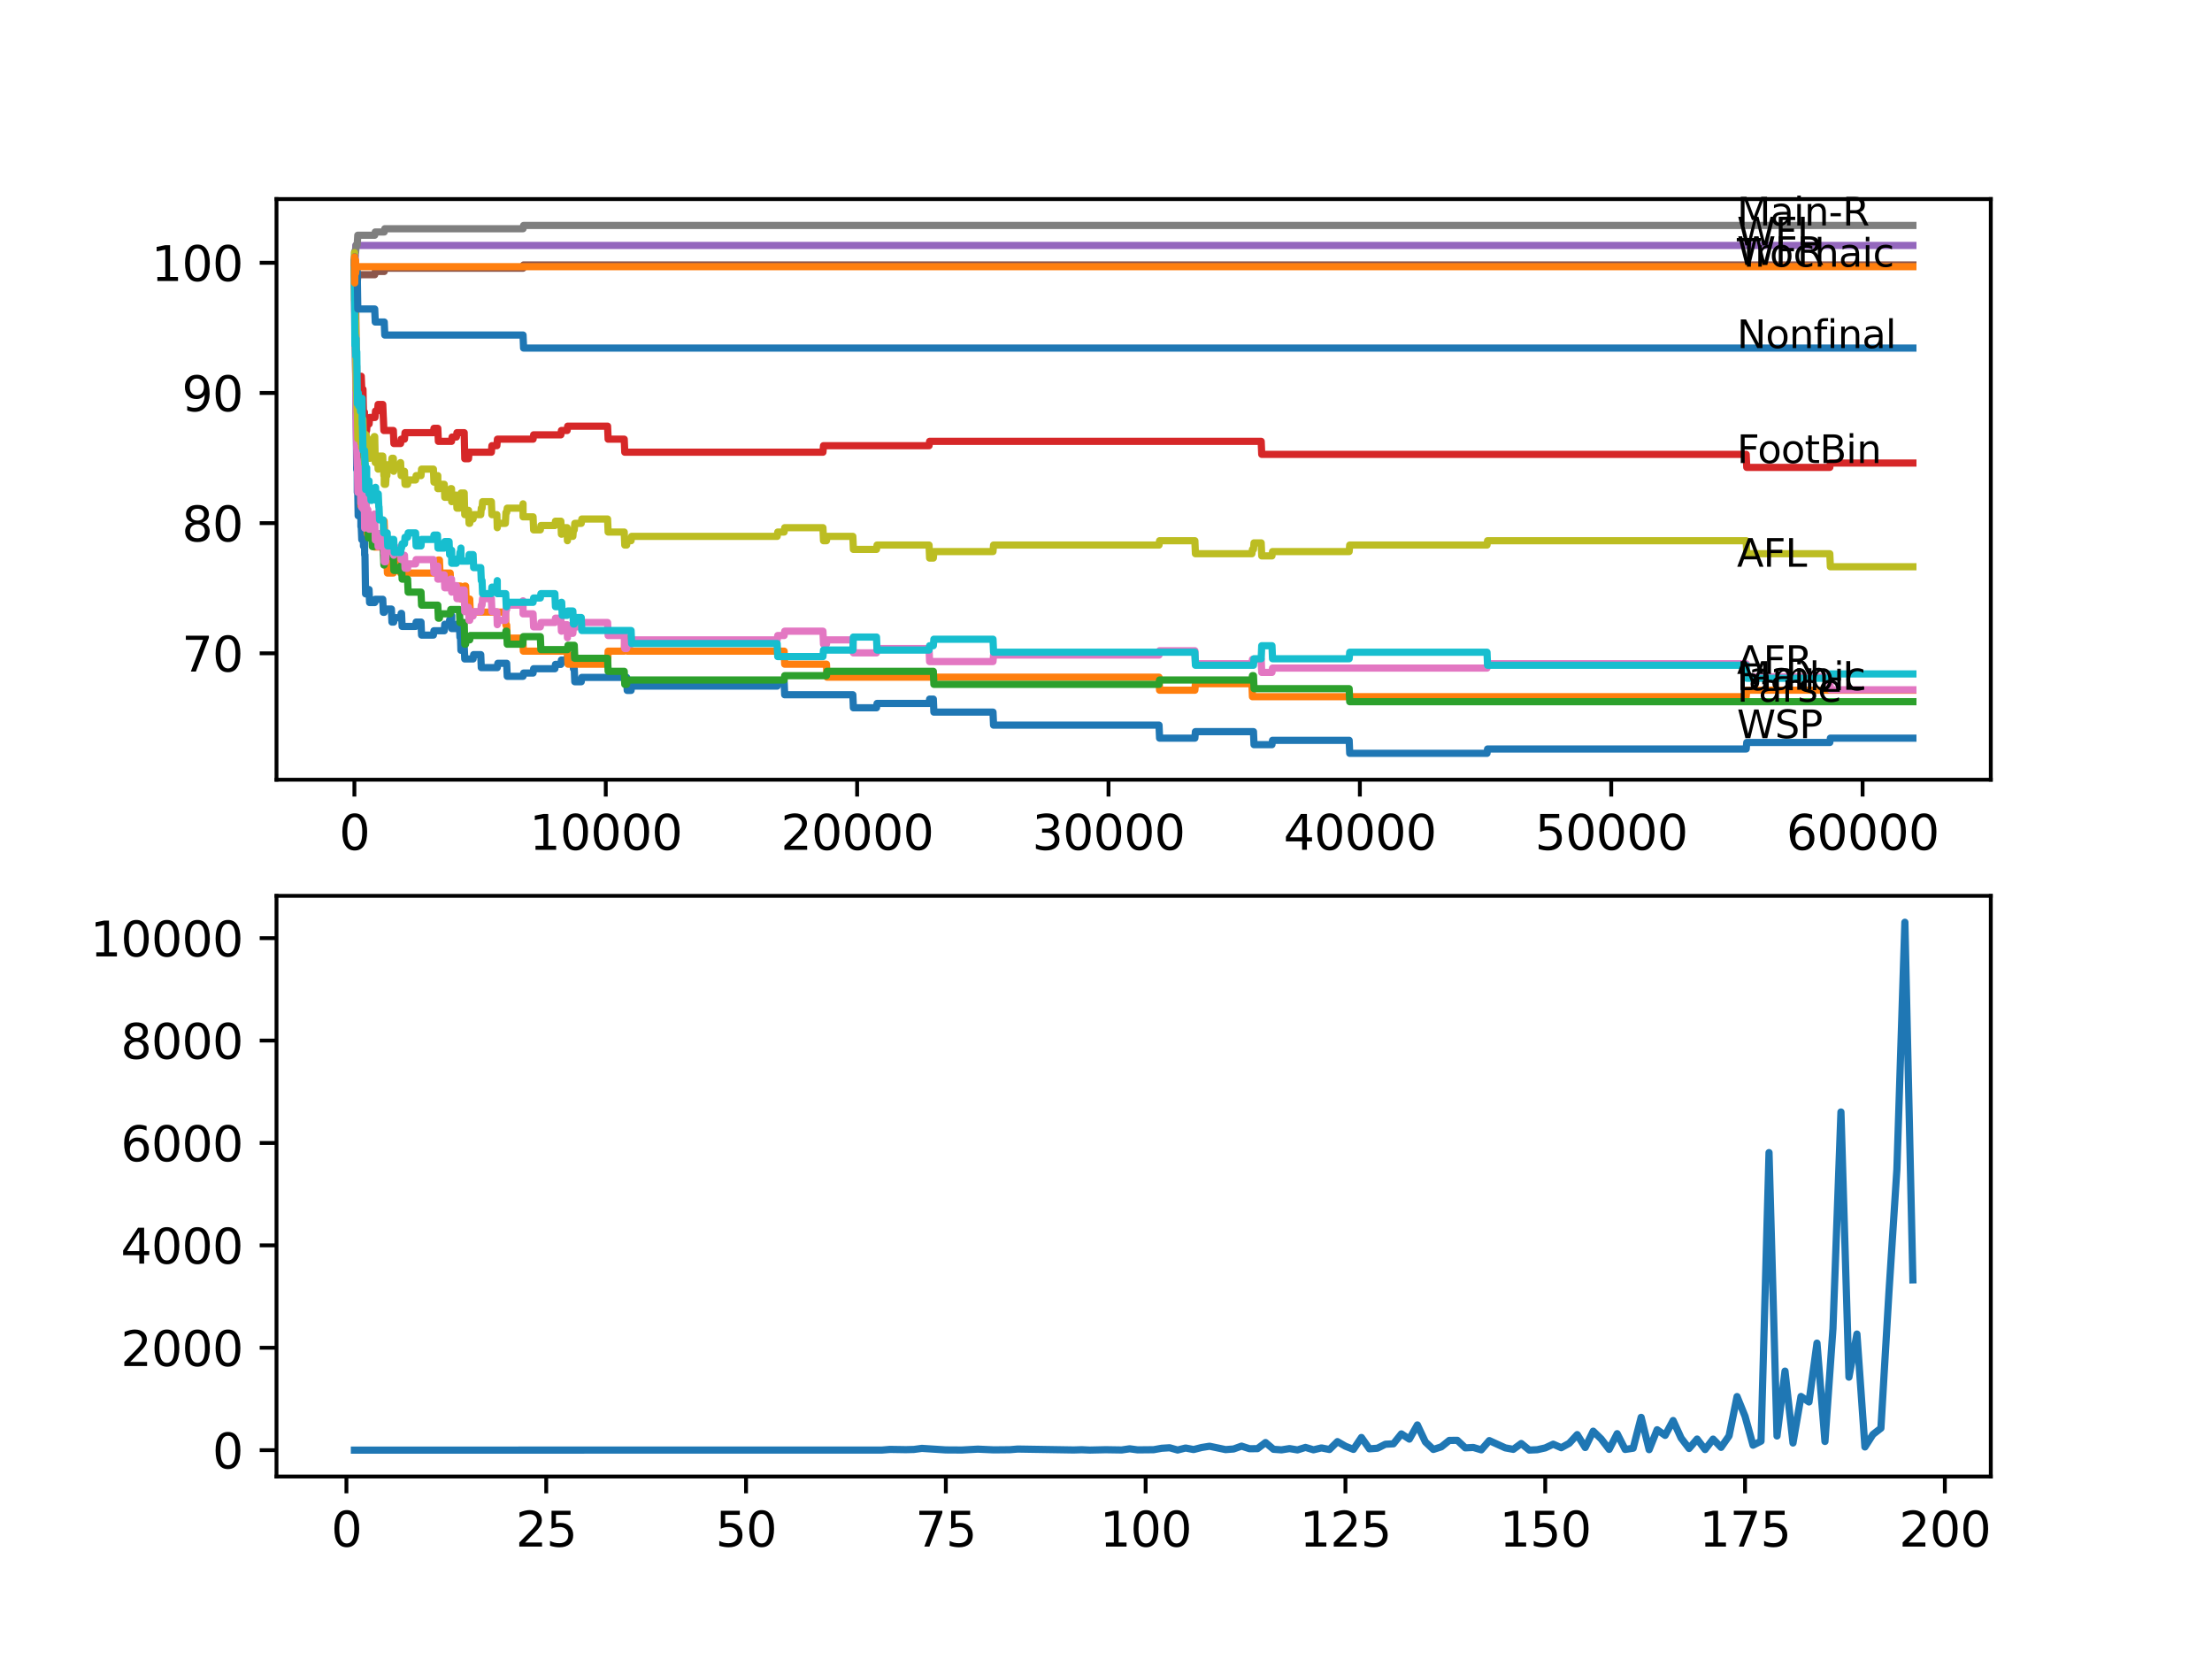 <?xml version="1.0" encoding="utf-8" standalone="no"?>
<!DOCTYPE svg PUBLIC "-//W3C//DTD SVG 1.1//EN"
  "http://www.w3.org/Graphics/SVG/1.1/DTD/svg11.dtd">
<svg xmlns:xlink="http://www.w3.org/1999/xlink" width="460.8pt" height="345.6pt" viewBox="0 0 460.8 345.6" xmlns="http://www.w3.org/2000/svg" version="1.1">
 <defs>
  <style type="text/css">*{stroke-linejoin: round; stroke-linecap: butt}</style>
 </defs>
 <g id="figure_1">
  <g id="patch_1">
   <path d="M 0 345.6 
L 460.8 345.6 
L 460.8 0 
L 0 0 
z
" style="fill: #ffffff"/>
  </g>
  <g id="axes_1">
   <g id="patch_2">
    <path d="M 57.6 162.432 
L 414.72 162.432 
L 414.72 41.472 
L 57.6 41.472 
z
" style="fill: #ffffff"/>
   </g>
   <g id="matplotlib.axis_1">
    <g id="xtick_1">
     <g id="line2d_1">
      <defs>
       <path id="m9e2bc57e28" d="M 0 0 
L 0 3.5 
" style="stroke: #000000; stroke-width: 0.8"/>
      </defs>
      <g>
       <use xlink:href="#m9e2bc57e28" x="73.827" y="162.432" style="stroke: #000000; stroke-width: 0.8"/>
      </g>
     </g>
     <g id="text_1">
      <!-- 0 -->
      <g transform="translate(70.646 177.03)scale(0.1 -0.1)">
       <defs>
        <path id="DejaVuSans-30" d="M 2034 4250 
Q 1547 4250 1301 3770 
Q 1056 3291 1056 2328 
Q 1056 1369 1301 889 
Q 1547 409 2034 409 
Q 2525 409 2770 889 
Q 3016 1369 3016 2328 
Q 3016 3291 2770 3770 
Q 2525 4250 2034 4250 
z
M 2034 4750 
Q 2819 4750 3233 4129 
Q 3647 3509 3647 2328 
Q 3647 1150 3233 529 
Q 2819 -91 2034 -91 
Q 1250 -91 836 529 
Q 422 1150 422 2328 
Q 422 3509 836 4129 
Q 1250 4750 2034 4750 
z
" transform="scale(0.016)"/>
       </defs>
       <use xlink:href="#DejaVuSans-30"/>
      </g>
     </g>
    </g>
    <g id="xtick_2">
     <g id="line2d_2">
      <g>
       <use xlink:href="#m9e2bc57e28" x="126.192" y="162.432" style="stroke: #000000; stroke-width: 0.8"/>
      </g>
     </g>
     <g id="text_2">
      <!-- 10000 -->
      <g transform="translate(110.286 177.03)scale(0.1 -0.1)">
       <defs>
        <path id="DejaVuSans-31" d="M 794 531 
L 1825 531 
L 1825 4091 
L 703 3866 
L 703 4441 
L 1819 4666 
L 2450 4666 
L 2450 531 
L 3481 531 
L 3481 0 
L 794 0 
L 794 531 
z
" transform="scale(0.016)"/>
       </defs>
       <use xlink:href="#DejaVuSans-31"/>
       <use xlink:href="#DejaVuSans-30" x="63.623"/>
       <use xlink:href="#DejaVuSans-30" x="127.246"/>
       <use xlink:href="#DejaVuSans-30" x="190.869"/>
       <use xlink:href="#DejaVuSans-30" x="254.492"/>
      </g>
     </g>
    </g>
    <g id="xtick_3">
     <g id="line2d_3">
      <g>
       <use xlink:href="#m9e2bc57e28" x="178.556" y="162.432" style="stroke: #000000; stroke-width: 0.8"/>
      </g>
     </g>
     <g id="text_3">
      <!-- 20000 -->
      <g transform="translate(162.65 177.03)scale(0.1 -0.1)">
       <defs>
        <path id="DejaVuSans-32" d="M 1228 531 
L 3431 531 
L 3431 0 
L 469 0 
L 469 531 
Q 828 903 1448 1529 
Q 2069 2156 2228 2338 
Q 2531 2678 2651 2914 
Q 2772 3150 2772 3378 
Q 2772 3750 2511 3984 
Q 2250 4219 1831 4219 
Q 1534 4219 1204 4116 
Q 875 4013 500 3803 
L 500 4441 
Q 881 4594 1212 4672 
Q 1544 4750 1819 4750 
Q 2544 4750 2975 4387 
Q 3406 4025 3406 3419 
Q 3406 3131 3298 2873 
Q 3191 2616 2906 2266 
Q 2828 2175 2409 1742 
Q 1991 1309 1228 531 
z
" transform="scale(0.016)"/>
       </defs>
       <use xlink:href="#DejaVuSans-32"/>
       <use xlink:href="#DejaVuSans-30" x="63.623"/>
       <use xlink:href="#DejaVuSans-30" x="127.246"/>
       <use xlink:href="#DejaVuSans-30" x="190.869"/>
       <use xlink:href="#DejaVuSans-30" x="254.492"/>
      </g>
     </g>
    </g>
    <g id="xtick_4">
     <g id="line2d_4">
      <g>
       <use xlink:href="#m9e2bc57e28" x="230.921" y="162.432" style="stroke: #000000; stroke-width: 0.8"/>
      </g>
     </g>
     <g id="text_4">
      <!-- 30000 -->
      <g transform="translate(215.015 177.03)scale(0.1 -0.1)">
       <defs>
        <path id="DejaVuSans-33" d="M 2597 2516 
Q 3050 2419 3304 2112 
Q 3559 1806 3559 1356 
Q 3559 666 3084 287 
Q 2609 -91 1734 -91 
Q 1441 -91 1130 -33 
Q 819 25 488 141 
L 488 750 
Q 750 597 1062 519 
Q 1375 441 1716 441 
Q 2309 441 2620 675 
Q 2931 909 2931 1356 
Q 2931 1769 2642 2001 
Q 2353 2234 1838 2234 
L 1294 2234 
L 1294 2753 
L 1863 2753 
Q 2328 2753 2575 2939 
Q 2822 3125 2822 3475 
Q 2822 3834 2567 4026 
Q 2313 4219 1838 4219 
Q 1578 4219 1281 4162 
Q 984 4106 628 3988 
L 628 4550 
Q 988 4650 1302 4700 
Q 1616 4750 1894 4750 
Q 2613 4750 3031 4423 
Q 3450 4097 3450 3541 
Q 3450 3153 3228 2886 
Q 3006 2619 2597 2516 
z
" transform="scale(0.016)"/>
       </defs>
       <use xlink:href="#DejaVuSans-33"/>
       <use xlink:href="#DejaVuSans-30" x="63.623"/>
       <use xlink:href="#DejaVuSans-30" x="127.246"/>
       <use xlink:href="#DejaVuSans-30" x="190.869"/>
       <use xlink:href="#DejaVuSans-30" x="254.492"/>
      </g>
     </g>
    </g>
    <g id="xtick_5">
     <g id="line2d_5">
      <g>
       <use xlink:href="#m9e2bc57e28" x="283.285" y="162.432" style="stroke: #000000; stroke-width: 0.8"/>
      </g>
     </g>
     <g id="text_5">
      <!-- 40000 -->
      <g transform="translate(267.379 177.03)scale(0.1 -0.1)">
       <defs>
        <path id="DejaVuSans-34" d="M 2419 4116 
L 825 1625 
L 2419 1625 
L 2419 4116 
z
M 2253 4666 
L 3047 4666 
L 3047 1625 
L 3713 1625 
L 3713 1100 
L 3047 1100 
L 3047 0 
L 2419 0 
L 2419 1100 
L 313 1100 
L 313 1709 
L 2253 4666 
z
" transform="scale(0.016)"/>
       </defs>
       <use xlink:href="#DejaVuSans-34"/>
       <use xlink:href="#DejaVuSans-30" x="63.623"/>
       <use xlink:href="#DejaVuSans-30" x="127.246"/>
       <use xlink:href="#DejaVuSans-30" x="190.869"/>
       <use xlink:href="#DejaVuSans-30" x="254.492"/>
      </g>
     </g>
    </g>
    <g id="xtick_6">
     <g id="line2d_6">
      <g>
       <use xlink:href="#m9e2bc57e28" x="335.65" y="162.432" style="stroke: #000000; stroke-width: 0.8"/>
      </g>
     </g>
     <g id="text_6">
      <!-- 50000 -->
      <g transform="translate(319.744 177.03)scale(0.1 -0.1)">
       <defs>
        <path id="DejaVuSans-35" d="M 691 4666 
L 3169 4666 
L 3169 4134 
L 1269 4134 
L 1269 2991 
Q 1406 3038 1543 3061 
Q 1681 3084 1819 3084 
Q 2600 3084 3056 2656 
Q 3513 2228 3513 1497 
Q 3513 744 3044 326 
Q 2575 -91 1722 -91 
Q 1428 -91 1123 -41 
Q 819 9 494 109 
L 494 744 
Q 775 591 1075 516 
Q 1375 441 1709 441 
Q 2250 441 2565 725 
Q 2881 1009 2881 1497 
Q 2881 1984 2565 2268 
Q 2250 2553 1709 2553 
Q 1456 2553 1204 2497 
Q 953 2441 691 2322 
L 691 4666 
z
" transform="scale(0.016)"/>
       </defs>
       <use xlink:href="#DejaVuSans-35"/>
       <use xlink:href="#DejaVuSans-30" x="63.623"/>
       <use xlink:href="#DejaVuSans-30" x="127.246"/>
       <use xlink:href="#DejaVuSans-30" x="190.869"/>
       <use xlink:href="#DejaVuSans-30" x="254.492"/>
      </g>
     </g>
    </g>
    <g id="xtick_7">
     <g id="line2d_7">
      <g>
       <use xlink:href="#m9e2bc57e28" x="388.014" y="162.432" style="stroke: #000000; stroke-width: 0.8"/>
      </g>
     </g>
     <g id="text_7">
      <!-- 60000 -->
      <g transform="translate(372.108 177.03)scale(0.1 -0.1)">
       <defs>
        <path id="DejaVuSans-36" d="M 2113 2584 
Q 1688 2584 1439 2293 
Q 1191 2003 1191 1497 
Q 1191 994 1439 701 
Q 1688 409 2113 409 
Q 2538 409 2786 701 
Q 3034 994 3034 1497 
Q 3034 2003 2786 2293 
Q 2538 2584 2113 2584 
z
M 3366 4563 
L 3366 3988 
Q 3128 4100 2886 4159 
Q 2644 4219 2406 4219 
Q 1781 4219 1451 3797 
Q 1122 3375 1075 2522 
Q 1259 2794 1537 2939 
Q 1816 3084 2150 3084 
Q 2853 3084 3261 2657 
Q 3669 2231 3669 1497 
Q 3669 778 3244 343 
Q 2819 -91 2113 -91 
Q 1303 -91 875 529 
Q 447 1150 447 2328 
Q 447 3434 972 4092 
Q 1497 4750 2381 4750 
Q 2619 4750 2861 4703 
Q 3103 4656 3366 4563 
z
" transform="scale(0.016)"/>
       </defs>
       <use xlink:href="#DejaVuSans-36"/>
       <use xlink:href="#DejaVuSans-30" x="63.623"/>
       <use xlink:href="#DejaVuSans-30" x="127.246"/>
       <use xlink:href="#DejaVuSans-30" x="190.869"/>
       <use xlink:href="#DejaVuSans-30" x="254.492"/>
      </g>
     </g>
    </g>
   </g>
   <g id="matplotlib.axis_2">
    <g id="ytick_1">
     <g id="line2d_8">
      <defs>
       <path id="m5387bf1532" d="M 0 0 
L -3.5 0 
" style="stroke: #000000; stroke-width: 0.8"/>
      </defs>
      <g>
       <use xlink:href="#m5387bf1532" x="57.6" y="136.098" style="stroke: #000000; stroke-width: 0.8"/>
      </g>
     </g>
     <g id="text_8">
      <!-- 70 -->
      <g transform="translate(37.875 139.897)scale(0.1 -0.1)">
       <defs>
        <path id="DejaVuSans-37" d="M 525 4666 
L 3525 4666 
L 3525 4397 
L 1831 0 
L 1172 0 
L 2766 4134 
L 525 4134 
L 525 4666 
z
" transform="scale(0.016)"/>
       </defs>
       <use xlink:href="#DejaVuSans-37"/>
       <use xlink:href="#DejaVuSans-30" x="63.623"/>
      </g>
     </g>
    </g>
    <g id="ytick_2">
     <g id="line2d_9">
      <g>
       <use xlink:href="#m5387bf1532" x="57.6" y="108.98" style="stroke: #000000; stroke-width: 0.8"/>
      </g>
     </g>
     <g id="text_9">
      <!-- 80 -->
      <g transform="translate(37.875 112.779)scale(0.1 -0.1)">
       <defs>
        <path id="DejaVuSans-38" d="M 2034 2216 
Q 1584 2216 1326 1975 
Q 1069 1734 1069 1313 
Q 1069 891 1326 650 
Q 1584 409 2034 409 
Q 2484 409 2743 651 
Q 3003 894 3003 1313 
Q 3003 1734 2745 1975 
Q 2488 2216 2034 2216 
z
M 1403 2484 
Q 997 2584 770 2862 
Q 544 3141 544 3541 
Q 544 4100 942 4425 
Q 1341 4750 2034 4750 
Q 2731 4750 3128 4425 
Q 3525 4100 3525 3541 
Q 3525 3141 3298 2862 
Q 3072 2584 2669 2484 
Q 3125 2378 3379 2068 
Q 3634 1759 3634 1313 
Q 3634 634 3220 271 
Q 2806 -91 2034 -91 
Q 1263 -91 848 271 
Q 434 634 434 1313 
Q 434 1759 690 2068 
Q 947 2378 1403 2484 
z
M 1172 3481 
Q 1172 3119 1398 2916 
Q 1625 2713 2034 2713 
Q 2441 2713 2670 2916 
Q 2900 3119 2900 3481 
Q 2900 3844 2670 4047 
Q 2441 4250 2034 4250 
Q 1625 4250 1398 4047 
Q 1172 3844 1172 3481 
z
" transform="scale(0.016)"/>
       </defs>
       <use xlink:href="#DejaVuSans-38"/>
       <use xlink:href="#DejaVuSans-30" x="63.623"/>
      </g>
     </g>
    </g>
    <g id="ytick_3">
     <g id="line2d_10">
      <g>
       <use xlink:href="#m5387bf1532" x="57.6" y="81.862" style="stroke: #000000; stroke-width: 0.8"/>
      </g>
     </g>
     <g id="text_10">
      <!-- 90 -->
      <g transform="translate(37.875 85.661)scale(0.1 -0.1)">
       <defs>
        <path id="DejaVuSans-39" d="M 703 97 
L 703 672 
Q 941 559 1184 500 
Q 1428 441 1663 441 
Q 2288 441 2617 861 
Q 2947 1281 2994 2138 
Q 2813 1869 2534 1725 
Q 2256 1581 1919 1581 
Q 1219 1581 811 2004 
Q 403 2428 403 3163 
Q 403 3881 828 4315 
Q 1253 4750 1959 4750 
Q 2769 4750 3195 4129 
Q 3622 3509 3622 2328 
Q 3622 1225 3098 567 
Q 2575 -91 1691 -91 
Q 1453 -91 1209 -44 
Q 966 3 703 97 
z
M 1959 2075 
Q 2384 2075 2632 2365 
Q 2881 2656 2881 3163 
Q 2881 3666 2632 3958 
Q 2384 4250 1959 4250 
Q 1534 4250 1286 3958 
Q 1038 3666 1038 3163 
Q 1038 2656 1286 2365 
Q 1534 2075 1959 2075 
z
" transform="scale(0.016)"/>
       </defs>
       <use xlink:href="#DejaVuSans-39"/>
       <use xlink:href="#DejaVuSans-30" x="63.623"/>
      </g>
     </g>
    </g>
    <g id="ytick_4">
     <g id="line2d_11">
      <g>
       <use xlink:href="#m5387bf1532" x="57.6" y="54.744" style="stroke: #000000; stroke-width: 0.8"/>
      </g>
     </g>
     <g id="text_11">
      <!-- 100 -->
      <g transform="translate(31.512 58.543)scale(0.1 -0.1)">
       <use xlink:href="#DejaVuSans-31"/>
       <use xlink:href="#DejaVuSans-30" x="63.623"/>
       <use xlink:href="#DejaVuSans-30" x="127.246"/>
      </g>
     </g>
    </g>
   </g>
   <g id="line2d_12">
    <path d="M 73.833 54.744 
L 73.838 54.744 
L 73.974 69.343 
L 74.006 69.343 
L 74.121 78.834 
L 74.131 77.478 
L 74.152 77.478 
L 74.299 97.816 
L 74.409 97.816 
L 74.414 97.139 
L 74.43 102.562 
L 74.493 99.986 
L 74.613 107.443 
L 75.1 107.443 
L 75.168 104.28 
L 75.189 109.703 
L 75.194 109.703 
L 75.252 109.703 
L 75.367 112.415 
L 75.613 112.415 
L 75.707 111.059 
L 75.713 113.771 
L 75.718 113.771 
L 75.938 113.771 
L 75.953 112.867 
L 75.959 115.579 
L 76.027 115.579 
L 76.152 123.714 
L 76.179 123.714 
L 76.294 122.81 
L 76.875 122.81 
L 76.99 125.522 
L 78.059 125.522 
L 78.174 124.844 
L 79.734 124.844 
L 79.849 127.556 
L 80.043 127.556 
L 80.158 126.878 
L 81.536 126.878 
L 81.651 129.59 
L 82.017 129.59 
L 82.132 128.686 
L 83.452 128.686 
L 83.567 127.782 
L 83.651 127.782 
L 83.766 130.494 
L 86.573 130.494 
L 86.688 129.59 
L 87.704 129.59 
L 87.819 132.302 
L 90.286 132.302 
L 90.401 131.398 
L 92.543 131.398 
L 92.658 130.042 
L 93.548 130.042 
L 93.663 129.138 
L 94.061 129.138 
L 94.093 128.234 
L 94.098 130.946 
L 94.161 130.946 
L 95.072 130.946 
L 95.187 130.042 
L 95.7 130.042 
L 95.815 132.754 
L 95.936 132.754 
L 96.02 135.465 
L 96.046 134.561 
L 96.7 134.561 
L 96.815 137.273 
L 98.554 137.273 
L 98.669 136.369 
L 100.146 136.369 
L 100.261 139.081 
L 103.591 139.081 
L 103.707 138.177 
L 105.55 138.177 
L 105.665 140.889 
L 108.959 140.889 
L 109.074 140.211 
L 111.048 140.211 
L 111.163 139.307 
L 115.593 139.307 
L 115.709 138.403 
L 116.834 138.403 
L 116.95 137.499 
L 118.144 137.499 
L 118.259 136.595 
L 119.337 136.595 
L 119.453 139.307 
L 119.625 139.307 
L 119.741 142.019 
L 121.086 142.019 
L 121.202 141.115 
L 130.543 141.115 
L 130.659 143.827 
L 131.465 143.827 
L 131.58 142.923 
L 161.899 142.923 
L 162.015 142.019 
L 163.35 142.019 
L 163.465 144.731 
L 177.661 144.731 
L 177.776 147.443 
L 182.589 147.443 
L 182.704 146.539 
L 193.538 146.539 
L 193.653 145.635 
L 194.428 145.635 
L 194.543 148.346 
L 206.859 148.346 
L 206.975 151.058 
L 241.446 151.058 
L 241.561 153.77 
L 248.913 153.77 
L 249.029 152.414 
L 261.12 152.414 
L 261.235 155.126 
L 264.974 155.126 
L 265.089 154.222 
L 281.055 154.222 
L 281.17 156.934 
L 309.771 156.934 
L 309.887 156.03 
L 363.764 156.03 
L 363.88 154.674 
L 381.181 154.674 
L 381.296 153.77 
L 398.487 153.77 
L 398.487 153.77 
" clip-path="url(#p8517c63d1c)" style="fill: none; stroke: #1f77b4; stroke-width: 1.5; stroke-linecap: square"/>
   </g>
   <g id="line2d_13">
    <path d="M 73.833 54.744 
L 73.854 54.744 
L 73.896 53.84 
L 73.985 67.399 
L 74.006 67.399 
L 74.058 66.043 
L 74.131 76.89 
L 74.152 76.89 
L 74.189 72.823 
L 74.278 86.382 
L 74.294 86.382 
L 74.377 80.958 
L 74.403 86.382 
L 74.424 86.382 
L 74.445 82.314 
L 74.508 95.873 
L 74.513 95.873 
L 74.555 95.873 
L 74.671 98.585 
L 74.676 98.585 
L 74.791 101.297 
L 75.147 101.297 
L 75.168 99.941 
L 75.189 105.364 
L 75.241 105.364 
L 75.252 105.364 
L 75.357 102.653 
L 75.362 105.364 
L 75.398 105.364 
L 75.514 104.46 
L 75.613 104.46 
L 75.739 100.393 
L 75.823 100.393 
L 75.917 103.105 
L 75.933 100.393 
L 75.953 100.393 
L 75.959 97.681 
L 76.043 108.528 
L 76.048 108.528 
L 76.435 108.528 
L 76.55 111.24 
L 76.629 111.24 
L 76.744 108.528 
L 77.111 108.528 
L 77.226 111.24 
L 77.849 111.24 
L 77.964 113.952 
L 79.734 113.952 
L 79.849 111.24 
L 79.855 111.24 
L 79.97 108.528 
L 80.017 108.528 
L 80.132 111.24 
L 80.326 111.24 
L 80.446 116.664 
L 80.593 116.664 
L 80.708 119.375 
L 81.939 119.375 
L 82.054 116.664 
L 83.316 116.664 
L 83.431 119.375 
L 91.202 119.375 
L 91.317 116.664 
L 91.542 116.664 
L 91.658 119.375 
L 93.784 119.375 
L 93.899 122.087 
L 95.936 122.087 
L 96.051 124.799 
L 96.7 124.799 
L 96.815 122.087 
L 96.988 122.087 
L 97.104 124.799 
L 97.852 124.799 
L 97.968 127.511 
L 105.278 127.511 
L 105.393 130.223 
L 105.55 130.223 
L 105.665 132.934 
L 108.906 132.934 
L 109.022 135.646 
L 118.206 135.646 
L 118.322 138.358 
L 126.569 138.358 
L 126.684 135.646 
L 130.036 135.646 
L 130.151 132.934 
L 130.543 132.934 
L 130.659 135.646 
L 163.35 135.646 
L 163.465 138.358 
L 172.168 138.358 
L 172.283 141.07 
L 241.446 141.07 
L 241.561 143.782 
L 248.913 143.782 
L 249.029 142.426 
L 260.79 142.426 
L 260.905 145.137 
L 363.764 145.137 
L 363.88 143.782 
L 398.487 143.782 
L 398.487 143.782 
" clip-path="url(#p8517c63d1c)" style="fill: none; stroke: #ff7f0e; stroke-width: 1.5; stroke-linecap: square"/>
   </g>
   <g id="line2d_14">
    <path d="M 73.833 54.744 
L 73.974 71.015 
L 74.026 68.981 
L 74.047 73.049 
L 74.053 73.049 
L 74.189 86.156 
L 74.21 84.348 
L 74.241 87.286 
L 74.294 85.478 
L 74.377 92.935 
L 74.414 90.449 
L 74.424 90.449 
L 74.445 93.161 
L 74.524 88.777 
L 74.529 88.777 
L 74.545 88.777 
L 74.555 91.489 
L 74.655 90.585 
L 74.676 90.585 
L 74.728 89.907 
L 74.733 92.619 
L 74.77 92.619 
L 74.801 92.619 
L 74.917 95.331 
L 75.147 95.331 
L 75.262 98.946 
L 75.357 98.946 
L 75.398 98.042 
L 75.404 100.754 
L 75.456 100.754 
L 75.707 100.754 
L 75.823 103.466 
L 75.917 102.788 
L 75.959 108.212 
L 76.032 105.726 
L 76.037 105.726 
L 76.152 104.822 
L 76.2 104.822 
L 76.315 107.534 
L 76.341 107.534 
L 76.435 110.246 
L 76.451 109.342 
L 76.629 109.342 
L 76.744 112.053 
L 77.111 112.053 
L 77.226 111.15 
L 77.446 111.15 
L 77.561 113.861 
L 77.849 113.861 
L 77.964 112.957 
L 78.059 112.957 
L 78.174 112.279 
L 79.734 112.279 
L 79.849 114.991 
L 79.855 114.991 
L 79.97 117.703 
L 80.017 117.703 
L 80.132 116.121 
L 80.326 116.121 
L 80.446 114.313 
L 80.593 114.313 
L 80.708 113.409 
L 81.536 113.409 
L 81.651 116.121 
L 81.939 116.121 
L 82.054 118.833 
L 83.316 118.833 
L 83.431 117.929 
L 83.651 117.929 
L 83.766 120.641 
L 84.908 120.641 
L 85.023 123.353 
L 87.704 123.353 
L 87.819 126.064 
L 91.202 126.064 
L 91.317 128.776 
L 91.542 128.776 
L 91.658 127.872 
L 93.784 127.872 
L 93.899 126.968 
L 95.7 126.968 
L 95.815 129.68 
L 96.7 129.68 
L 96.815 134.2 
L 96.988 134.2 
L 97.104 133.296 
L 97.852 133.296 
L 97.968 132.392 
L 105.278 132.392 
L 105.393 131.488 
L 105.55 131.488 
L 105.665 134.2 
L 108.906 134.2 
L 109.022 132.618 
L 112.561 132.618 
L 112.677 135.33 
L 118.206 135.33 
L 118.322 134.426 
L 119.625 134.426 
L 119.741 137.138 
L 126.569 137.138 
L 126.684 139.849 
L 130.036 139.849 
L 130.151 142.561 
L 130.543 142.561 
L 130.659 141.657 
L 163.35 141.657 
L 163.465 140.753 
L 172.168 140.753 
L 172.283 139.849 
L 194.428 139.849 
L 194.543 142.561 
L 241.446 142.561 
L 241.561 141.657 
L 260.79 141.657 
L 260.905 140.753 
L 261.12 140.753 
L 261.235 143.465 
L 281.055 143.465 
L 281.17 146.177 
L 398.487 146.177 
L 398.487 146.177 
" clip-path="url(#p8517c63d1c)" style="fill: none; stroke: #2ca02c; stroke-width: 1.5; stroke-linecap: square"/>
   </g>
   <g id="line2d_15">
    <path d="M 73.833 54.744 
L 73.943 54.744 
L 74.058 64.009 
L 74.068 63.331 
L 74.095 63.331 
L 74.225 76.89 
L 74.294 76.212 
L 74.299 78.924 
L 74.325 78.246 
L 74.372 78.246 
L 74.445 82.766 
L 74.487 81.546 
L 74.676 81.546 
L 74.791 80.868 
L 74.801 80.868 
L 74.917 80.19 
L 75.1 80.19 
L 75.22 78.382 
L 75.252 78.382 
L 75.367 81.094 
L 75.613 81.094 
L 75.734 86.517 
L 75.823 86.517 
L 75.917 85.839 
L 75.98 91.263 
L 76.032 90.585 
L 76.179 90.585 
L 76.294 89.681 
L 76.372 89.681 
L 76.488 88.325 
L 76.891 88.325 
L 77.006 86.969 
L 78.116 86.969 
L 78.231 85.613 
L 78.65 85.613 
L 78.765 84.257 
L 79.734 84.257 
L 79.849 86.969 
L 79.855 86.969 
L 79.97 89.681 
L 81.939 89.681 
L 82.054 92.393 
L 83.452 92.393 
L 83.567 91.489 
L 84.258 91.489 
L 84.374 90.133 
L 90.286 90.133 
L 90.401 89.229 
L 91.202 89.229 
L 91.317 91.941 
L 94.061 91.941 
L 94.176 91.037 
L 95.072 91.037 
L 95.187 90.133 
L 96.7 90.133 
L 96.821 95.557 
L 97.601 95.557 
L 97.716 94.201 
L 102.361 94.201 
L 102.476 92.845 
L 103.508 92.845 
L 103.623 91.489 
L 111.048 91.489 
L 111.163 90.585 
L 116.834 90.585 
L 116.95 89.681 
L 118.144 89.681 
L 118.259 88.777 
L 126.569 88.777 
L 126.684 91.489 
L 130.036 91.489 
L 130.151 94.201 
L 171.435 94.201 
L 171.55 92.845 
L 193.538 92.845 
L 193.653 91.941 
L 262.727 91.941 
L 262.842 94.653 
L 363.764 94.653 
L 363.88 97.365 
L 381.181 97.365 
L 381.296 96.461 
L 398.487 96.461 
L 398.487 96.461 
" clip-path="url(#p8517c63d1c)" style="fill: none; stroke: #d62728; stroke-width: 1.5; stroke-linecap: square"/>
   </g>
   <g id="line2d_16">
    <path d="M 73.833 54.744 
L 73.838 54.744 
L 73.953 53.84 
L 74 53.84 
L 74.121 51.128 
L 398.487 51.128 
L 398.487 51.128 
" clip-path="url(#p8517c63d1c)" style="fill: none; stroke: #9467bd; stroke-width: 1.5; stroke-linecap: square"/>
   </g>
   <g id="line2d_17">
    <path d="M 73.833 54.744 
L 73.885 60.168 
L 73.948 59.264 
L 74.409 59.264 
L 74.534 57.23 
L 78.059 57.23 
L 78.174 56.552 
L 80.043 56.552 
L 80.158 55.874 
L 108.959 55.874 
L 109.074 55.196 
L 398.487 55.196 
L 398.487 55.196 
" clip-path="url(#p8517c63d1c)" style="fill: none; stroke: #8c564b; stroke-width: 1.5; stroke-linecap: square"/>
   </g>
   <g id="line2d_18">
    <path d="M 73.833 54.744 
L 73.838 54.066 
L 73.859 64.913 
L 73.864 64.009 
L 73.974 72.145 
L 73.985 71.467 
L 74.037 71.467 
L 74.178 88.868 
L 74.184 88.868 
L 74.299 93.613 
L 74.309 93.613 
L 74.414 97.003 
L 74.419 95.647 
L 74.424 95.647 
L 74.545 102.562 
L 74.555 102.562 
L 74.681 99.624 
L 74.728 99.624 
L 74.843 98.042 
L 74.985 98.042 
L 75.1 96.687 
L 75.168 104.822 
L 75.22 103.014 
L 75.252 103.014 
L 75.357 105.726 
L 75.362 104.822 
L 75.43 104.822 
L 75.556 100.754 
L 75.613 100.754 
L 75.734 106.178 
L 75.823 106.178 
L 75.917 105.5 
L 75.959 110.02 
L 76.027 108.438 
L 76.163 103.918 
L 76.179 103.918 
L 76.294 106.63 
L 76.341 106.63 
L 76.372 105.726 
L 76.378 108.438 
L 76.451 106.178 
L 76.629 106.178 
L 76.744 108.89 
L 76.875 108.89 
L 76.891 107.534 
L 76.896 110.246 
L 76.98 110.246 
L 77.111 110.246 
L 77.231 107.986 
L 77.849 107.986 
L 77.964 107.082 
L 78.059 107.082 
L 78.179 112.505 
L 78.237 112.505 
L 78.352 111.15 
L 78.65 111.15 
L 78.765 113.861 
L 78.797 113.861 
L 78.912 112.505 
L 78.954 112.505 
L 79.069 111.15 
L 79.734 111.15 
L 79.823 113.861 
L 79.844 112.505 
L 79.855 112.505 
L 79.97 115.217 
L 80.017 115.217 
L 80.043 114.313 
L 80.048 117.025 
L 80.116 117.025 
L 80.326 117.025 
L 80.446 115.217 
L 80.593 115.217 
L 80.713 112.957 
L 81.939 112.957 
L 82.017 115.669 
L 82.049 114.765 
L 83.316 114.765 
L 83.431 113.861 
L 83.452 113.861 
L 83.567 116.573 
L 83.651 116.573 
L 83.766 115.669 
L 84.258 115.669 
L 84.374 118.381 
L 84.908 118.381 
L 85.023 117.477 
L 86.573 117.477 
L 86.688 116.573 
L 90.286 116.573 
L 90.401 119.285 
L 91.129 119.285 
L 91.202 117.929 
L 91.207 120.641 
L 91.233 120.641 
L 91.542 120.641 
L 91.658 119.737 
L 92.543 119.737 
L 92.658 122.449 
L 93.548 122.449 
L 93.663 121.545 
L 93.784 121.545 
L 93.899 120.641 
L 94.061 120.641 
L 94.093 123.353 
L 94.171 121.997 
L 95.072 121.997 
L 95.187 124.709 
L 95.936 124.709 
L 96.056 122.901 
L 96.7 122.901 
L 96.815 127.42 
L 96.988 127.42 
L 97.104 126.516 
L 97.601 126.516 
L 97.716 129.228 
L 97.852 129.228 
L 97.968 128.324 
L 98.554 128.324 
L 98.669 127.42 
L 100.146 127.42 
L 100.261 126.064 
L 100.418 126.064 
L 100.533 124.709 
L 102.361 124.709 
L 102.476 127.42 
L 103.508 127.42 
L 103.591 130.132 
L 103.618 129.228 
L 105.278 129.228 
L 105.398 126.968 
L 105.55 126.968 
L 105.665 126.064 
L 108.906 126.064 
L 108.959 125.161 
L 108.964 127.872 
L 109.006 127.872 
L 111.048 127.872 
L 111.163 130.584 
L 112.561 130.584 
L 112.677 129.68 
L 115.593 129.68 
L 115.709 128.776 
L 116.834 128.776 
L 116.95 131.488 
L 117.007 131.488 
L 117.122 130.132 
L 118.144 130.132 
L 118.206 132.844 
L 118.254 131.94 
L 119.337 131.94 
L 119.453 130.584 
L 121.086 130.584 
L 121.202 129.68 
L 126.569 129.68 
L 126.684 132.392 
L 130.036 132.392 
L 130.151 135.104 
L 130.543 135.104 
L 130.659 134.2 
L 131.465 134.2 
L 131.58 133.296 
L 161.899 133.296 
L 162.015 132.392 
L 163.35 132.392 
L 163.465 131.488 
L 171.435 131.488 
L 171.55 134.2 
L 172.168 134.2 
L 172.283 133.296 
L 177.661 133.296 
L 177.776 136.008 
L 182.589 136.008 
L 182.704 135.104 
L 193.538 135.104 
L 193.653 137.816 
L 206.859 137.816 
L 206.975 136.46 
L 241.446 136.46 
L 241.561 135.556 
L 248.913 135.556 
L 249.029 138.268 
L 260.79 138.268 
L 260.905 137.364 
L 262.727 137.364 
L 262.842 140.075 
L 264.974 140.075 
L 265.089 139.172 
L 309.771 139.172 
L 309.887 138.268 
L 363.764 138.268 
L 363.88 140.979 
L 381.181 140.979 
L 381.296 143.691 
L 398.487 143.691 
L 398.487 143.691 
" clip-path="url(#p8517c63d1c)" style="fill: none; stroke: #e377c2; stroke-width: 1.5; stroke-linecap: square"/>
   </g>
   <g id="line2d_19">
    <path d="M 73.833 54.744 
L 73.838 57.456 
L 73.89 52.394 
L 73.937 52.394 
L 74.095 52.394 
L 74.21 51.038 
L 74.409 51.038 
L 74.534 49.004 
L 78.059 49.004 
L 78.174 48.326 
L 80.043 48.326 
L 80.158 47.648 
L 108.959 47.648 
L 109.074 46.97 
L 398.487 46.97 
L 398.487 46.97 
" clip-path="url(#p8517c63d1c)" style="fill: none; stroke: #7f7f7f; stroke-width: 1.5; stroke-linecap: square"/>
   </g>
   <g id="line2d_20">
    <path d="M 73.833 54.744 
L 73.848 52.62 
L 73.875 62.563 
L 73.885 61.659 
L 73.948 64.597 
L 73.995 62.563 
L 74.006 62.563 
L 74.037 60.303 
L 74.058 68.439 
L 74.095 66.857 
L 74.215 81.32 
L 74.225 80.416 
L 74.236 78.834 
L 74.299 82.45 
L 74.309 82.45 
L 74.414 85.839 
L 74.419 84.483 
L 74.424 84.483 
L 74.545 91.399 
L 74.665 87.783 
L 74.676 87.783 
L 74.796 86.201 
L 74.801 86.201 
L 74.917 85.523 
L 74.985 85.523 
L 75.1 84.167 
L 75.168 92.302 
L 75.22 90.495 
L 75.252 90.495 
L 75.357 93.206 
L 75.362 92.302 
L 75.398 92.302 
L 75.535 87.331 
L 75.613 87.331 
L 75.734 92.754 
L 75.823 92.754 
L 75.917 92.077 
L 75.959 96.596 
L 76.027 95.014 
L 76.163 90.495 
L 76.179 90.495 
L 76.2 93.206 
L 76.289 91.851 
L 76.341 91.851 
L 76.372 90.947 
L 76.378 93.658 
L 76.451 91.399 
L 76.629 91.399 
L 76.744 94.11 
L 76.875 94.11 
L 76.891 92.754 
L 76.896 95.466 
L 76.98 95.466 
L 77.111 95.466 
L 77.231 93.206 
L 77.446 93.206 
L 77.561 91.851 
L 77.849 91.851 
L 77.964 90.947 
L 78.059 90.947 
L 78.179 96.37 
L 78.237 96.37 
L 78.352 95.014 
L 78.65 95.014 
L 78.765 97.726 
L 78.797 97.726 
L 78.912 96.37 
L 78.954 96.37 
L 79.069 95.014 
L 79.734 95.014 
L 79.823 97.726 
L 79.844 96.37 
L 79.855 96.37 
L 79.97 99.082 
L 80.017 99.082 
L 80.043 98.178 
L 80.048 100.89 
L 80.116 100.89 
L 80.326 100.89 
L 80.446 99.082 
L 80.593 99.082 
L 80.713 96.822 
L 81.536 96.822 
L 81.651 95.466 
L 81.939 95.466 
L 82.017 98.178 
L 82.049 97.274 
L 83.316 97.274 
L 83.431 96.37 
L 83.452 96.37 
L 83.567 99.082 
L 83.651 99.082 
L 83.766 98.178 
L 84.258 98.178 
L 84.374 100.89 
L 84.908 100.89 
L 85.023 99.986 
L 86.573 99.986 
L 86.688 99.082 
L 87.704 99.082 
L 87.819 97.726 
L 90.286 97.726 
L 90.401 100.438 
L 91.129 100.438 
L 91.202 99.082 
L 91.207 101.794 
L 91.233 101.794 
L 91.542 101.794 
L 91.658 100.89 
L 92.543 100.89 
L 92.658 103.602 
L 93.548 103.602 
L 93.663 102.698 
L 93.784 102.698 
L 93.899 101.794 
L 94.061 101.794 
L 94.093 104.506 
L 94.171 103.15 
L 95.072 103.15 
L 95.187 105.862 
L 95.7 105.862 
L 95.815 104.506 
L 95.936 104.506 
L 96.056 102.698 
L 96.7 102.698 
L 96.815 107.217 
L 96.988 107.217 
L 97.104 106.313 
L 97.601 106.313 
L 97.716 109.025 
L 97.852 109.025 
L 97.968 108.121 
L 98.554 108.121 
L 98.669 107.217 
L 100.146 107.217 
L 100.261 105.862 
L 100.418 105.862 
L 100.533 104.506 
L 102.361 104.506 
L 102.476 107.217 
L 103.508 107.217 
L 103.591 109.929 
L 103.618 109.025 
L 105.278 109.025 
L 105.398 106.765 
L 105.55 106.765 
L 105.665 105.862 
L 108.906 105.862 
L 108.959 104.958 
L 108.964 107.669 
L 109.006 107.669 
L 111.048 107.669 
L 111.163 110.381 
L 112.561 110.381 
L 112.677 109.477 
L 115.593 109.477 
L 115.709 108.573 
L 116.834 108.573 
L 116.95 111.285 
L 117.007 111.285 
L 117.122 109.929 
L 118.144 109.929 
L 118.206 112.641 
L 118.254 111.737 
L 119.337 111.737 
L 119.453 110.381 
L 119.625 110.381 
L 119.741 109.025 
L 121.086 109.025 
L 121.202 108.121 
L 126.569 108.121 
L 126.684 110.833 
L 130.036 110.833 
L 130.151 113.545 
L 130.543 113.545 
L 130.659 112.641 
L 131.465 112.641 
L 131.58 111.737 
L 161.899 111.737 
L 162.015 110.833 
L 163.35 110.833 
L 163.465 109.929 
L 171.435 109.929 
L 171.55 112.641 
L 172.168 112.641 
L 172.283 111.737 
L 177.661 111.737 
L 177.776 114.449 
L 182.589 114.449 
L 182.704 113.545 
L 193.538 113.545 
L 193.653 116.257 
L 194.428 116.257 
L 194.543 114.901 
L 206.859 114.901 
L 206.975 113.545 
L 241.446 113.545 
L 241.561 112.641 
L 248.913 112.641 
L 249.029 115.353 
L 260.79 115.353 
L 260.905 114.449 
L 261.12 114.449 
L 261.235 113.093 
L 262.727 113.093 
L 262.842 115.805 
L 264.974 115.805 
L 265.089 114.901 
L 281.055 114.901 
L 281.17 113.545 
L 309.771 113.545 
L 309.887 112.641 
L 363.764 112.641 
L 363.88 115.353 
L 381.181 115.353 
L 381.296 118.065 
L 398.487 118.065 
L 398.487 118.065 
" clip-path="url(#p8517c63d1c)" style="fill: none; stroke: #bcbd22; stroke-width: 1.5; stroke-linecap: square"/>
   </g>
   <g id="line2d_21">
    <path d="M 73.833 54.744 
L 73.927 71.919 
L 73.969 69.885 
L 74 69.885 
L 74.115 74.179 
L 74.184 70.563 
L 74.225 73.275 
L 74.325 73.275 
L 74.456 84.122 
L 74.493 84.122 
L 74.613 81.862 
L 74.634 81.862 
L 74.728 84.574 
L 74.744 83.67 
L 74.801 83.67 
L 74.917 82.992 
L 74.985 82.992 
L 75.1 85.704 
L 75.22 83.896 
L 75.398 83.896 
L 75.43 82.992 
L 75.456 88.416 
L 75.482 88.416 
L 75.498 88.416 
L 75.618 93.839 
L 75.938 93.839 
L 76.053 96.551 
L 76.084 96.551 
L 76.179 101.975 
L 76.2 101.071 
L 76.315 99.715 
L 76.341 99.715 
L 76.388 97.455 
L 76.393 100.167 
L 76.446 100.167 
L 76.875 100.167 
L 76.891 102.879 
L 76.985 101.523 
L 77.174 101.523 
L 77.289 104.234 
L 77.446 104.234 
L 77.561 102.879 
L 78.116 102.879 
L 78.231 101.523 
L 78.237 101.523 
L 78.352 104.234 
L 78.65 104.234 
L 78.765 102.879 
L 78.797 102.879 
L 78.912 105.59 
L 78.954 105.59 
L 79.069 108.302 
L 79.823 108.302 
L 79.938 111.014 
L 80.661 111.014 
L 80.776 113.726 
L 81.536 113.726 
L 81.651 112.37 
L 82.017 112.37 
L 82.132 115.082 
L 83.452 115.082 
L 83.567 114.178 
L 83.651 114.178 
L 83.766 113.274 
L 84.258 113.274 
L 84.374 111.918 
L 84.908 111.918 
L 85.023 111.014 
L 86.573 111.014 
L 86.688 113.726 
L 87.704 113.726 
L 87.819 112.37 
L 90.286 112.37 
L 90.401 111.466 
L 91.129 111.466 
L 91.244 114.178 
L 92.543 114.178 
L 92.658 112.822 
L 93.548 112.822 
L 93.663 115.534 
L 94.061 115.534 
L 94.093 114.63 
L 94.098 117.341 
L 94.161 117.341 
L 95.072 117.341 
L 95.187 116.438 
L 95.7 116.438 
L 95.815 115.082 
L 95.936 115.082 
L 96.02 114.178 
L 96.025 116.89 
L 96.035 116.89 
L 97.601 116.89 
L 97.716 115.534 
L 98.554 115.534 
L 98.669 118.245 
L 100.146 118.245 
L 100.261 120.957 
L 100.418 120.957 
L 100.533 123.669 
L 102.361 123.669 
L 102.476 122.313 
L 103.508 122.313 
L 103.591 120.957 
L 103.597 123.669 
L 103.612 123.669 
L 105.351 123.669 
L 105.466 126.381 
L 105.55 126.381 
L 105.665 125.477 
L 111.048 125.477 
L 111.163 124.573 
L 112.561 124.573 
L 112.677 123.669 
L 115.593 123.669 
L 115.709 126.381 
L 116.834 126.381 
L 116.95 125.477 
L 117.007 125.477 
L 117.122 128.189 
L 118.144 128.189 
L 118.259 127.285 
L 119.337 127.285 
L 119.453 129.997 
L 119.625 129.997 
L 119.741 128.641 
L 121.086 128.641 
L 121.202 131.352 
L 131.465 131.352 
L 131.58 134.064 
L 161.899 134.064 
L 162.015 136.776 
L 171.435 136.776 
L 171.55 135.42 
L 177.661 135.42 
L 177.776 132.708 
L 182.589 132.708 
L 182.704 135.42 
L 193.538 135.42 
L 193.653 134.516 
L 194.428 134.516 
L 194.543 133.16 
L 206.859 133.16 
L 206.975 135.872 
L 248.913 135.872 
L 249.029 138.584 
L 261.12 138.584 
L 261.235 137.228 
L 262.727 137.228 
L 262.842 134.516 
L 264.974 134.516 
L 265.089 137.228 
L 281.055 137.228 
L 281.17 135.872 
L 309.771 135.872 
L 309.887 138.584 
L 363.764 138.584 
L 363.88 141.296 
L 381.181 141.296 
L 381.296 140.392 
L 398.487 140.392 
L 398.487 140.392 
" clip-path="url(#p8517c63d1c)" style="fill: none; stroke: #17becf; stroke-width: 1.5; stroke-linecap: square"/>
   </g>
   <g id="line2d_22">
    <path d="M 73.833 54.744 
L 73.885 53.524 
L 73.89 56.236 
L 73.932 56.236 
L 74.409 56.236 
L 74.534 64.371 
L 78.059 64.371 
L 78.174 67.083 
L 80.043 67.083 
L 80.158 69.795 
L 108.959 69.795 
L 109.074 72.506 
L 398.487 72.506 
L 398.487 72.506 
" clip-path="url(#p8517c63d1c)" style="fill: none; stroke: #1f77b4; stroke-width: 1.5; stroke-linecap: square"/>
   </g>
   <g id="line2d_23">
    <path d="M 73.833 54.744 
L 73.864 53.524 
L 73.896 58.947 
L 73.948 54.202 
L 74.079 54.202 
L 74.089 56.913 
L 74.189 55.558 
L 398.487 55.558 
L 398.487 55.558 
" clip-path="url(#p8517c63d1c)" style="fill: none; stroke: #ff7f0e; stroke-width: 1.5; stroke-linecap: square"/>
   </g>
   <g id="patch_3">
    <path d="M 57.6 162.432 
L 57.6 41.472 
" style="fill: none; stroke: #000000; stroke-width: 0.8; stroke-linejoin: miter; stroke-linecap: square"/>
   </g>
   <g id="patch_4">
    <path d="M 414.72 162.432 
L 414.72 41.472 
" style="fill: none; stroke: #000000; stroke-width: 0.8; stroke-linejoin: miter; stroke-linecap: square"/>
   </g>
   <g id="patch_5">
    <path d="M 57.6 162.432 
L 414.72 162.432 
" style="fill: none; stroke: #000000; stroke-width: 0.8; stroke-linejoin: miter; stroke-linecap: square"/>
   </g>
   <g id="patch_6">
    <path d="M 57.6 41.472 
L 414.72 41.472 
" style="fill: none; stroke: #000000; stroke-width: 0.8; stroke-linejoin: miter; stroke-linecap: square"/>
   </g>
   <g id="text_12">
    <!-- WSP -->
    <g transform="translate(361.832 153.77)scale(0.08 -0.08)">
     <defs>
      <path id="DejaVuSans-57" d="M 213 4666 
L 850 4666 
L 1831 722 
L 2809 4666 
L 3519 4666 
L 4500 722 
L 5478 4666 
L 6119 4666 
L 4947 0 
L 4153 0 
L 3169 4050 
L 2175 0 
L 1381 0 
L 213 4666 
z
" transform="scale(0.016)"/>
      <path id="DejaVuSans-53" d="M 3425 4513 
L 3425 3897 
Q 3066 4069 2747 4153 
Q 2428 4238 2131 4238 
Q 1616 4238 1336 4038 
Q 1056 3838 1056 3469 
Q 1056 3159 1242 3001 
Q 1428 2844 1947 2747 
L 2328 2669 
Q 3034 2534 3370 2195 
Q 3706 1856 3706 1288 
Q 3706 609 3251 259 
Q 2797 -91 1919 -91 
Q 1588 -91 1214 -16 
Q 841 59 441 206 
L 441 856 
Q 825 641 1194 531 
Q 1563 422 1919 422 
Q 2459 422 2753 634 
Q 3047 847 3047 1241 
Q 3047 1584 2836 1778 
Q 2625 1972 2144 2069 
L 1759 2144 
Q 1053 2284 737 2584 
Q 422 2884 422 3419 
Q 422 4038 858 4394 
Q 1294 4750 2059 4750 
Q 2388 4750 2728 4690 
Q 3069 4631 3425 4513 
z
" transform="scale(0.016)"/>
      <path id="DejaVuSans-50" d="M 1259 4147 
L 1259 2394 
L 2053 2394 
Q 2494 2394 2734 2622 
Q 2975 2850 2975 3272 
Q 2975 3691 2734 3919 
Q 2494 4147 2053 4147 
L 1259 4147 
z
M 628 4666 
L 2053 4666 
Q 2838 4666 3239 4311 
Q 3641 3956 3641 3272 
Q 3641 2581 3239 2228 
Q 2838 1875 2053 1875 
L 1259 1875 
L 1259 0 
L 628 0 
L 628 4666 
z
" transform="scale(0.016)"/>
     </defs>
     <use xlink:href="#DejaVuSans-57"/>
     <use xlink:href="#DejaVuSans-53" x="98.877"/>
     <use xlink:href="#DejaVuSans-50" x="162.354"/>
    </g>
   </g>
   <g id="text_13">
    <!-- Iambic -->
    <g transform="translate(361.832 143.782)scale(0.08 -0.08)">
     <defs>
      <path id="DejaVuSans-49" d="M 628 4666 
L 1259 4666 
L 1259 0 
L 628 0 
L 628 4666 
z
" transform="scale(0.016)"/>
      <path id="DejaVuSans-61" d="M 2194 1759 
Q 1497 1759 1228 1600 
Q 959 1441 959 1056 
Q 959 750 1161 570 
Q 1363 391 1709 391 
Q 2188 391 2477 730 
Q 2766 1069 2766 1631 
L 2766 1759 
L 2194 1759 
z
M 3341 1997 
L 3341 0 
L 2766 0 
L 2766 531 
Q 2569 213 2275 61 
Q 1981 -91 1556 -91 
Q 1019 -91 701 211 
Q 384 513 384 1019 
Q 384 1609 779 1909 
Q 1175 2209 1959 2209 
L 2766 2209 
L 2766 2266 
Q 2766 2663 2505 2880 
Q 2244 3097 1772 3097 
Q 1472 3097 1187 3025 
Q 903 2953 641 2809 
L 641 3341 
Q 956 3463 1253 3523 
Q 1550 3584 1831 3584 
Q 2591 3584 2966 3190 
Q 3341 2797 3341 1997 
z
" transform="scale(0.016)"/>
      <path id="DejaVuSans-6d" d="M 3328 2828 
Q 3544 3216 3844 3400 
Q 4144 3584 4550 3584 
Q 5097 3584 5394 3201 
Q 5691 2819 5691 2113 
L 5691 0 
L 5113 0 
L 5113 2094 
Q 5113 2597 4934 2840 
Q 4756 3084 4391 3084 
Q 3944 3084 3684 2787 
Q 3425 2491 3425 1978 
L 3425 0 
L 2847 0 
L 2847 2094 
Q 2847 2600 2669 2842 
Q 2491 3084 2119 3084 
Q 1678 3084 1418 2786 
Q 1159 2488 1159 1978 
L 1159 0 
L 581 0 
L 581 3500 
L 1159 3500 
L 1159 2956 
Q 1356 3278 1631 3431 
Q 1906 3584 2284 3584 
Q 2666 3584 2933 3390 
Q 3200 3197 3328 2828 
z
" transform="scale(0.016)"/>
      <path id="DejaVuSans-62" d="M 3116 1747 
Q 3116 2381 2855 2742 
Q 2594 3103 2138 3103 
Q 1681 3103 1420 2742 
Q 1159 2381 1159 1747 
Q 1159 1113 1420 752 
Q 1681 391 2138 391 
Q 2594 391 2855 752 
Q 3116 1113 3116 1747 
z
M 1159 2969 
Q 1341 3281 1617 3432 
Q 1894 3584 2278 3584 
Q 2916 3584 3314 3078 
Q 3713 2572 3713 1747 
Q 3713 922 3314 415 
Q 2916 -91 2278 -91 
Q 1894 -91 1617 61 
Q 1341 213 1159 525 
L 1159 0 
L 581 0 
L 581 4863 
L 1159 4863 
L 1159 2969 
z
" transform="scale(0.016)"/>
      <path id="DejaVuSans-69" d="M 603 3500 
L 1178 3500 
L 1178 0 
L 603 0 
L 603 3500 
z
M 603 4863 
L 1178 4863 
L 1178 4134 
L 603 4134 
L 603 4863 
z
" transform="scale(0.016)"/>
      <path id="DejaVuSans-63" d="M 3122 3366 
L 3122 2828 
Q 2878 2963 2633 3030 
Q 2388 3097 2138 3097 
Q 1578 3097 1268 2742 
Q 959 2388 959 1747 
Q 959 1106 1268 751 
Q 1578 397 2138 397 
Q 2388 397 2633 464 
Q 2878 531 3122 666 
L 3122 134 
Q 2881 22 2623 -34 
Q 2366 -91 2075 -91 
Q 1284 -91 818 406 
Q 353 903 353 1747 
Q 353 2603 823 3093 
Q 1294 3584 2113 3584 
Q 2378 3584 2631 3529 
Q 2884 3475 3122 3366 
z
" transform="scale(0.016)"/>
     </defs>
     <use xlink:href="#DejaVuSans-49"/>
     <use xlink:href="#DejaVuSans-61" x="29.492"/>
     <use xlink:href="#DejaVuSans-6d" x="90.771"/>
     <use xlink:href="#DejaVuSans-62" x="188.184"/>
     <use xlink:href="#DejaVuSans-69" x="251.66"/>
     <use xlink:href="#DejaVuSans-63" x="279.443"/>
    </g>
   </g>
   <g id="text_14">
    <!-- Parse -->
    <g transform="translate(361.832 146.177)scale(0.08 -0.08)">
     <defs>
      <path id="DejaVuSans-72" d="M 2631 2963 
Q 2534 3019 2420 3045 
Q 2306 3072 2169 3072 
Q 1681 3072 1420 2755 
Q 1159 2438 1159 1844 
L 1159 0 
L 581 0 
L 581 3500 
L 1159 3500 
L 1159 2956 
Q 1341 3275 1631 3429 
Q 1922 3584 2338 3584 
Q 2397 3584 2469 3576 
Q 2541 3569 2628 3553 
L 2631 2963 
z
" transform="scale(0.016)"/>
      <path id="DejaVuSans-73" d="M 2834 3397 
L 2834 2853 
Q 2591 2978 2328 3040 
Q 2066 3103 1784 3103 
Q 1356 3103 1142 2972 
Q 928 2841 928 2578 
Q 928 2378 1081 2264 
Q 1234 2150 1697 2047 
L 1894 2003 
Q 2506 1872 2764 1633 
Q 3022 1394 3022 966 
Q 3022 478 2636 193 
Q 2250 -91 1575 -91 
Q 1294 -91 989 -36 
Q 684 19 347 128 
L 347 722 
Q 666 556 975 473 
Q 1284 391 1588 391 
Q 1994 391 2212 530 
Q 2431 669 2431 922 
Q 2431 1156 2273 1281 
Q 2116 1406 1581 1522 
L 1381 1569 
Q 847 1681 609 1914 
Q 372 2147 372 2553 
Q 372 3047 722 3315 
Q 1072 3584 1716 3584 
Q 2034 3584 2315 3537 
Q 2597 3491 2834 3397 
z
" transform="scale(0.016)"/>
      <path id="DejaVuSans-65" d="M 3597 1894 
L 3597 1613 
L 953 1613 
Q 991 1019 1311 708 
Q 1631 397 2203 397 
Q 2534 397 2845 478 
Q 3156 559 3463 722 
L 3463 178 
Q 3153 47 2828 -22 
Q 2503 -91 2169 -91 
Q 1331 -91 842 396 
Q 353 884 353 1716 
Q 353 2575 817 3079 
Q 1281 3584 2069 3584 
Q 2775 3584 3186 3129 
Q 3597 2675 3597 1894 
z
M 3022 2063 
Q 3016 2534 2758 2815 
Q 2500 3097 2075 3097 
Q 1594 3097 1305 2825 
Q 1016 2553 972 2059 
L 3022 2063 
z
" transform="scale(0.016)"/>
     </defs>
     <use xlink:href="#DejaVuSans-50"/>
     <use xlink:href="#DejaVuSans-61" x="55.803"/>
     <use xlink:href="#DejaVuSans-72" x="117.082"/>
     <use xlink:href="#DejaVuSans-73" x="158.195"/>
     <use xlink:href="#DejaVuSans-65" x="210.295"/>
    </g>
   </g>
   <g id="text_15">
    <!-- FootBin -->
    <g transform="translate(361.832 96.461)scale(0.08 -0.08)">
     <defs>
      <path id="DejaVuSans-46" d="M 628 4666 
L 3309 4666 
L 3309 4134 
L 1259 4134 
L 1259 2759 
L 3109 2759 
L 3109 2228 
L 1259 2228 
L 1259 0 
L 628 0 
L 628 4666 
z
" transform="scale(0.016)"/>
      <path id="DejaVuSans-6f" d="M 1959 3097 
Q 1497 3097 1228 2736 
Q 959 2375 959 1747 
Q 959 1119 1226 758 
Q 1494 397 1959 397 
Q 2419 397 2687 759 
Q 2956 1122 2956 1747 
Q 2956 2369 2687 2733 
Q 2419 3097 1959 3097 
z
M 1959 3584 
Q 2709 3584 3137 3096 
Q 3566 2609 3566 1747 
Q 3566 888 3137 398 
Q 2709 -91 1959 -91 
Q 1206 -91 779 398 
Q 353 888 353 1747 
Q 353 2609 779 3096 
Q 1206 3584 1959 3584 
z
" transform="scale(0.016)"/>
      <path id="DejaVuSans-74" d="M 1172 4494 
L 1172 3500 
L 2356 3500 
L 2356 3053 
L 1172 3053 
L 1172 1153 
Q 1172 725 1289 603 
Q 1406 481 1766 481 
L 2356 481 
L 2356 0 
L 1766 0 
Q 1100 0 847 248 
Q 594 497 594 1153 
L 594 3053 
L 172 3053 
L 172 3500 
L 594 3500 
L 594 4494 
L 1172 4494 
z
" transform="scale(0.016)"/>
      <path id="DejaVuSans-42" d="M 1259 2228 
L 1259 519 
L 2272 519 
Q 2781 519 3026 730 
Q 3272 941 3272 1375 
Q 3272 1813 3026 2020 
Q 2781 2228 2272 2228 
L 1259 2228 
z
M 1259 4147 
L 1259 2741 
L 2194 2741 
Q 2656 2741 2882 2914 
Q 3109 3088 3109 3444 
Q 3109 3797 2882 3972 
Q 2656 4147 2194 4147 
L 1259 4147 
z
M 628 4666 
L 2241 4666 
Q 2963 4666 3353 4366 
Q 3744 4066 3744 3513 
Q 3744 3084 3544 2831 
Q 3344 2578 2956 2516 
Q 3422 2416 3680 2098 
Q 3938 1781 3938 1306 
Q 3938 681 3513 340 
Q 3088 0 2303 0 
L 628 0 
L 628 4666 
z
" transform="scale(0.016)"/>
      <path id="DejaVuSans-6e" d="M 3513 2113 
L 3513 0 
L 2938 0 
L 2938 2094 
Q 2938 2591 2744 2837 
Q 2550 3084 2163 3084 
Q 1697 3084 1428 2787 
Q 1159 2491 1159 1978 
L 1159 0 
L 581 0 
L 581 3500 
L 1159 3500 
L 1159 2956 
Q 1366 3272 1645 3428 
Q 1925 3584 2291 3584 
Q 2894 3584 3203 3211 
Q 3513 2838 3513 2113 
z
" transform="scale(0.016)"/>
     </defs>
     <use xlink:href="#DejaVuSans-46"/>
     <use xlink:href="#DejaVuSans-6f" x="53.895"/>
     <use xlink:href="#DejaVuSans-6f" x="115.076"/>
     <use xlink:href="#DejaVuSans-74" x="176.258"/>
     <use xlink:href="#DejaVuSans-42" x="215.467"/>
     <use xlink:href="#DejaVuSans-69" x="284.07"/>
     <use xlink:href="#DejaVuSans-6e" x="311.854"/>
    </g>
   </g>
   <g id="text_16">
    <!-- WFL -->
    <g transform="translate(361.832 51.128)scale(0.08 -0.08)">
     <defs>
      <path id="DejaVuSans-4c" d="M 628 4666 
L 1259 4666 
L 1259 531 
L 3531 531 
L 3531 0 
L 628 0 
L 628 4666 
z
" transform="scale(0.016)"/>
     </defs>
     <use xlink:href="#DejaVuSans-57"/>
     <use xlink:href="#DejaVuSans-46" x="98.877"/>
     <use xlink:href="#DejaVuSans-4c" x="156.396"/>
    </g>
   </g>
   <g id="text_17">
    <!-- WFR -->
    <g transform="translate(361.832 55.196)scale(0.08 -0.08)">
     <defs>
      <path id="DejaVuSans-52" d="M 2841 2188 
Q 3044 2119 3236 1894 
Q 3428 1669 3622 1275 
L 4263 0 
L 3584 0 
L 2988 1197 
Q 2756 1666 2539 1819 
Q 2322 1972 1947 1972 
L 1259 1972 
L 1259 0 
L 628 0 
L 628 4666 
L 2053 4666 
Q 2853 4666 3247 4331 
Q 3641 3997 3641 3322 
Q 3641 2881 3436 2590 
Q 3231 2300 2841 2188 
z
M 1259 4147 
L 1259 2491 
L 2053 2491 
Q 2509 2491 2742 2702 
Q 2975 2913 2975 3322 
Q 2975 3731 2742 3939 
Q 2509 4147 2053 4147 
L 1259 4147 
z
" transform="scale(0.016)"/>
     </defs>
     <use xlink:href="#DejaVuSans-57"/>
     <use xlink:href="#DejaVuSans-46" x="98.877"/>
     <use xlink:href="#DejaVuSans-52" x="156.396"/>
    </g>
   </g>
   <g id="text_18">
    <!-- Main-L -->
    <g transform="translate(361.832 143.691)scale(0.08 -0.08)">
     <defs>
      <path id="DejaVuSans-4d" d="M 628 4666 
L 1569 4666 
L 2759 1491 
L 3956 4666 
L 4897 4666 
L 4897 0 
L 4281 0 
L 4281 4097 
L 3078 897 
L 2444 897 
L 1241 4097 
L 1241 0 
L 628 0 
L 628 4666 
z
" transform="scale(0.016)"/>
      <path id="DejaVuSans-2d" d="M 313 2009 
L 1997 2009 
L 1997 1497 
L 313 1497 
L 313 2009 
z
" transform="scale(0.016)"/>
     </defs>
     <use xlink:href="#DejaVuSans-4d"/>
     <use xlink:href="#DejaVuSans-61" x="86.279"/>
     <use xlink:href="#DejaVuSans-69" x="147.559"/>
     <use xlink:href="#DejaVuSans-6e" x="175.342"/>
     <use xlink:href="#DejaVuSans-2d" x="238.721"/>
     <use xlink:href="#DejaVuSans-4c" x="274.805"/>
    </g>
   </g>
   <g id="text_19">
    <!-- Main-R -->
    <g transform="translate(361.832 46.97)scale(0.08 -0.08)">
     <use xlink:href="#DejaVuSans-4d"/>
     <use xlink:href="#DejaVuSans-61" x="86.279"/>
     <use xlink:href="#DejaVuSans-69" x="147.559"/>
     <use xlink:href="#DejaVuSans-6e" x="175.342"/>
     <use xlink:href="#DejaVuSans-2d" x="238.721"/>
     <use xlink:href="#DejaVuSans-52" x="274.805"/>
    </g>
   </g>
   <g id="text_20">
    <!-- AFL -->
    <g transform="translate(361.832 118.065)scale(0.08 -0.08)">
     <defs>
      <path id="DejaVuSans-41" d="M 2188 4044 
L 1331 1722 
L 3047 1722 
L 2188 4044 
z
M 1831 4666 
L 2547 4666 
L 4325 0 
L 3669 0 
L 3244 1197 
L 1141 1197 
L 716 0 
L 50 0 
L 1831 4666 
z
" transform="scale(0.016)"/>
     </defs>
     <use xlink:href="#DejaVuSans-41"/>
     <use xlink:href="#DejaVuSans-46" x="68.408"/>
     <use xlink:href="#DejaVuSans-4c" x="125.928"/>
    </g>
   </g>
   <g id="text_21">
    <!-- AFR -->
    <g transform="translate(361.832 140.392)scale(0.08 -0.08)">
     <use xlink:href="#DejaVuSans-41"/>
     <use xlink:href="#DejaVuSans-46" x="68.408"/>
     <use xlink:href="#DejaVuSans-52" x="125.928"/>
    </g>
   </g>
   <g id="text_22">
    <!-- Nonfinal -->
    <g transform="translate(361.832 72.506)scale(0.08 -0.08)">
     <defs>
      <path id="DejaVuSans-4e" d="M 628 4666 
L 1478 4666 
L 3547 763 
L 3547 4666 
L 4159 4666 
L 4159 0 
L 3309 0 
L 1241 3903 
L 1241 0 
L 628 0 
L 628 4666 
z
" transform="scale(0.016)"/>
      <path id="DejaVuSans-66" d="M 2375 4863 
L 2375 4384 
L 1825 4384 
Q 1516 4384 1395 4259 
Q 1275 4134 1275 3809 
L 1275 3500 
L 2222 3500 
L 2222 3053 
L 1275 3053 
L 1275 0 
L 697 0 
L 697 3053 
L 147 3053 
L 147 3500 
L 697 3500 
L 697 3744 
Q 697 4328 969 4595 
Q 1241 4863 1831 4863 
L 2375 4863 
z
" transform="scale(0.016)"/>
      <path id="DejaVuSans-6c" d="M 603 4863 
L 1178 4863 
L 1178 0 
L 603 0 
L 603 4863 
z
" transform="scale(0.016)"/>
     </defs>
     <use xlink:href="#DejaVuSans-4e"/>
     <use xlink:href="#DejaVuSans-6f" x="74.805"/>
     <use xlink:href="#DejaVuSans-6e" x="135.986"/>
     <use xlink:href="#DejaVuSans-66" x="199.365"/>
     <use xlink:href="#DejaVuSans-69" x="234.57"/>
     <use xlink:href="#DejaVuSans-6e" x="262.354"/>
     <use xlink:href="#DejaVuSans-61" x="325.732"/>
     <use xlink:href="#DejaVuSans-6c" x="387.012"/>
    </g>
   </g>
   <g id="text_23">
    <!-- Trochaic -->
    <g transform="translate(361.832 55.558)scale(0.08 -0.08)">
     <defs>
      <path id="DejaVuSans-54" d="M -19 4666 
L 3928 4666 
L 3928 4134 
L 2272 4134 
L 2272 0 
L 1638 0 
L 1638 4134 
L -19 4134 
L -19 4666 
z
" transform="scale(0.016)"/>
      <path id="DejaVuSans-68" d="M 3513 2113 
L 3513 0 
L 2938 0 
L 2938 2094 
Q 2938 2591 2744 2837 
Q 2550 3084 2163 3084 
Q 1697 3084 1428 2787 
Q 1159 2491 1159 1978 
L 1159 0 
L 581 0 
L 581 4863 
L 1159 4863 
L 1159 2956 
Q 1366 3272 1645 3428 
Q 1925 3584 2291 3584 
Q 2894 3584 3203 3211 
Q 3513 2838 3513 2113 
z
" transform="scale(0.016)"/>
     </defs>
     <use xlink:href="#DejaVuSans-54"/>
     <use xlink:href="#DejaVuSans-72" x="46.334"/>
     <use xlink:href="#DejaVuSans-6f" x="85.197"/>
     <use xlink:href="#DejaVuSans-63" x="146.379"/>
     <use xlink:href="#DejaVuSans-68" x="201.359"/>
     <use xlink:href="#DejaVuSans-61" x="264.738"/>
     <use xlink:href="#DejaVuSans-69" x="326.018"/>
     <use xlink:href="#DejaVuSans-63" x="353.801"/>
    </g>
   </g>
  </g>
  <g id="axes_2">
   <g id="patch_7">
    <path d="M 57.6 307.584 
L 414.72 307.584 
L 414.72 186.624 
L 57.6 186.624 
z
" style="fill: #ffffff"/>
   </g>
   <g id="matplotlib.axis_3">
    <g id="xtick_8">
     <g id="line2d_24">
      <g>
       <use xlink:href="#m9e2bc57e28" x="72.168" y="307.584" style="stroke: #000000; stroke-width: 0.8"/>
      </g>
     </g>
     <g id="text_24">
      <!-- 0 -->
      <g transform="translate(68.987 322.182)scale(0.1 -0.1)">
       <use xlink:href="#DejaVuSans-30"/>
      </g>
     </g>
    </g>
    <g id="xtick_9">
     <g id="line2d_25">
      <g>
       <use xlink:href="#m9e2bc57e28" x="113.79" y="307.584" style="stroke: #000000; stroke-width: 0.8"/>
      </g>
     </g>
     <g id="text_25">
      <!-- 25 -->
      <g transform="translate(107.428 322.182)scale(0.1 -0.1)">
       <use xlink:href="#DejaVuSans-32"/>
       <use xlink:href="#DejaVuSans-35" x="63.623"/>
      </g>
     </g>
    </g>
    <g id="xtick_10">
     <g id="line2d_26">
      <g>
       <use xlink:href="#m9e2bc57e28" x="155.413" y="307.584" style="stroke: #000000; stroke-width: 0.8"/>
      </g>
     </g>
     <g id="text_26">
      <!-- 50 -->
      <g transform="translate(149.05 322.182)scale(0.1 -0.1)">
       <use xlink:href="#DejaVuSans-35"/>
       <use xlink:href="#DejaVuSans-30" x="63.623"/>
      </g>
     </g>
    </g>
    <g id="xtick_11">
     <g id="line2d_27">
      <g>
       <use xlink:href="#m9e2bc57e28" x="197.035" y="307.584" style="stroke: #000000; stroke-width: 0.8"/>
      </g>
     </g>
     <g id="text_27">
      <!-- 75 -->
      <g transform="translate(190.672 322.182)scale(0.1 -0.1)">
       <use xlink:href="#DejaVuSans-37"/>
       <use xlink:href="#DejaVuSans-35" x="63.623"/>
      </g>
     </g>
    </g>
    <g id="xtick_12">
     <g id="line2d_28">
      <g>
       <use xlink:href="#m9e2bc57e28" x="238.657" y="307.584" style="stroke: #000000; stroke-width: 0.8"/>
      </g>
     </g>
     <g id="text_28">
      <!-- 100 -->
      <g transform="translate(229.114 322.182)scale(0.1 -0.1)">
       <use xlink:href="#DejaVuSans-31"/>
       <use xlink:href="#DejaVuSans-30" x="63.623"/>
       <use xlink:href="#DejaVuSans-30" x="127.246"/>
      </g>
     </g>
    </g>
    <g id="xtick_13">
     <g id="line2d_29">
      <g>
       <use xlink:href="#m9e2bc57e28" x="280.28" y="307.584" style="stroke: #000000; stroke-width: 0.8"/>
      </g>
     </g>
     <g id="text_29">
      <!-- 125 -->
      <g transform="translate(270.736 322.182)scale(0.1 -0.1)">
       <use xlink:href="#DejaVuSans-31"/>
       <use xlink:href="#DejaVuSans-32" x="63.623"/>
       <use xlink:href="#DejaVuSans-35" x="127.246"/>
      </g>
     </g>
    </g>
    <g id="xtick_14">
     <g id="line2d_30">
      <g>
       <use xlink:href="#m9e2bc57e28" x="321.902" y="307.584" style="stroke: #000000; stroke-width: 0.8"/>
      </g>
     </g>
     <g id="text_30">
      <!-- 150 -->
      <g transform="translate(312.358 322.182)scale(0.1 -0.1)">
       <use xlink:href="#DejaVuSans-31"/>
       <use xlink:href="#DejaVuSans-35" x="63.623"/>
       <use xlink:href="#DejaVuSans-30" x="127.246"/>
      </g>
     </g>
    </g>
    <g id="xtick_15">
     <g id="line2d_31">
      <g>
       <use xlink:href="#m9e2bc57e28" x="363.524" y="307.584" style="stroke: #000000; stroke-width: 0.8"/>
      </g>
     </g>
     <g id="text_31">
      <!-- 175 -->
      <g transform="translate(353.981 322.182)scale(0.1 -0.1)">
       <use xlink:href="#DejaVuSans-31"/>
       <use xlink:href="#DejaVuSans-37" x="63.623"/>
       <use xlink:href="#DejaVuSans-35" x="127.246"/>
      </g>
     </g>
    </g>
    <g id="xtick_16">
     <g id="line2d_32">
      <g>
       <use xlink:href="#m9e2bc57e28" x="405.147" y="307.584" style="stroke: #000000; stroke-width: 0.8"/>
      </g>
     </g>
     <g id="text_32">
      <!-- 200 -->
      <g transform="translate(395.603 322.182)scale(0.1 -0.1)">
       <use xlink:href="#DejaVuSans-32"/>
       <use xlink:href="#DejaVuSans-30" x="63.623"/>
       <use xlink:href="#DejaVuSans-30" x="127.246"/>
      </g>
     </g>
    </g>
   </g>
   <g id="matplotlib.axis_4">
    <g id="ytick_5">
     <g id="line2d_33">
      <g>
       <use xlink:href="#m5387bf1532" x="57.6" y="302.096" style="stroke: #000000; stroke-width: 0.8"/>
      </g>
     </g>
     <g id="text_33">
      <!-- 0 -->
      <g transform="translate(44.237 305.896)scale(0.1 -0.1)">
       <use xlink:href="#DejaVuSans-30"/>
      </g>
     </g>
    </g>
    <g id="ytick_6">
     <g id="line2d_34">
      <g>
       <use xlink:href="#m5387bf1532" x="57.6" y="280.765" style="stroke: #000000; stroke-width: 0.8"/>
      </g>
     </g>
     <g id="text_34">
      <!-- 2000 -->
      <g transform="translate(25.15 284.564)scale(0.1 -0.1)">
       <use xlink:href="#DejaVuSans-32"/>
       <use xlink:href="#DejaVuSans-30" x="63.623"/>
       <use xlink:href="#DejaVuSans-30" x="127.246"/>
       <use xlink:href="#DejaVuSans-30" x="190.869"/>
      </g>
     </g>
    </g>
    <g id="ytick_7">
     <g id="line2d_35">
      <g>
       <use xlink:href="#m5387bf1532" x="57.6" y="259.434" style="stroke: #000000; stroke-width: 0.8"/>
      </g>
     </g>
     <g id="text_35">
      <!-- 4000 -->
      <g transform="translate(25.15 263.233)scale(0.1 -0.1)">
       <use xlink:href="#DejaVuSans-34"/>
       <use xlink:href="#DejaVuSans-30" x="63.623"/>
       <use xlink:href="#DejaVuSans-30" x="127.246"/>
       <use xlink:href="#DejaVuSans-30" x="190.869"/>
      </g>
     </g>
    </g>
    <g id="ytick_8">
     <g id="line2d_36">
      <g>
       <use xlink:href="#m5387bf1532" x="57.6" y="238.102" style="stroke: #000000; stroke-width: 0.8"/>
      </g>
     </g>
     <g id="text_36">
      <!-- 6000 -->
      <g transform="translate(25.15 241.901)scale(0.1 -0.1)">
       <use xlink:href="#DejaVuSans-36"/>
       <use xlink:href="#DejaVuSans-30" x="63.623"/>
       <use xlink:href="#DejaVuSans-30" x="127.246"/>
       <use xlink:href="#DejaVuSans-30" x="190.869"/>
      </g>
     </g>
    </g>
    <g id="ytick_9">
     <g id="line2d_37">
      <g>
       <use xlink:href="#m5387bf1532" x="57.6" y="216.771" style="stroke: #000000; stroke-width: 0.8"/>
      </g>
     </g>
     <g id="text_37">
      <!-- 8000 -->
      <g transform="translate(25.15 220.57)scale(0.1 -0.1)">
       <use xlink:href="#DejaVuSans-38"/>
       <use xlink:href="#DejaVuSans-30" x="63.623"/>
       <use xlink:href="#DejaVuSans-30" x="127.246"/>
       <use xlink:href="#DejaVuSans-30" x="190.869"/>
      </g>
     </g>
    </g>
    <g id="ytick_10">
     <g id="line2d_38">
      <g>
       <use xlink:href="#m5387bf1532" x="57.6" y="195.439" style="stroke: #000000; stroke-width: 0.8"/>
      </g>
     </g>
     <g id="text_38">
      <!-- 10000 -->
      <g transform="translate(18.788 199.238)scale(0.1 -0.1)">
       <use xlink:href="#DejaVuSans-31"/>
       <use xlink:href="#DejaVuSans-30" x="63.623"/>
       <use xlink:href="#DejaVuSans-30" x="127.246"/>
       <use xlink:href="#DejaVuSans-30" x="190.869"/>
       <use xlink:href="#DejaVuSans-30" x="254.492"/>
      </g>
     </g>
    </g>
   </g>
   <g id="line2d_39">
    <path d="M 73.833 302.086 
L 183.716 302.075 
L 185.381 301.936 
L 188.71 301.99 
L 190.375 301.947 
L 192.04 301.723 
L 197.035 302.043 
L 200.365 302.064 
L 203.695 301.883 
L 207.024 302.032 
L 210.354 302 
L 212.019 301.862 
L 223.673 302.054 
L 225.338 302 
L 227.003 302.075 
L 230.333 302 
L 233.663 302.054 
L 235.328 301.809 
L 236.992 302.032 
L 240.322 302 
L 241.987 301.702 
L 243.652 301.595 
L 245.317 302.064 
L 246.982 301.649 
L 248.647 301.968 
L 250.312 301.542 
L 251.977 301.275 
L 255.306 301.979 
L 256.971 301.851 
L 258.636 301.254 
L 260.301 301.798 
L 261.966 301.777 
L 263.631 300.507 
L 265.296 301.915 
L 266.961 302.032 
L 268.625 301.766 
L 270.29 302.043 
L 271.955 301.521 
L 273.62 302.022 
L 275.285 301.627 
L 276.95 301.958 
L 278.615 300.315 
L 280.28 301.275 
L 281.945 301.936 
L 283.61 299.451 
L 285.274 301.819 
L 286.939 301.691 
L 288.604 300.859 
L 290.269 300.774 
L 291.934 298.705 
L 293.599 299.793 
L 295.264 296.838 
L 296.929 300.379 
L 298.594 301.947 
L 300.258 301.403 
L 301.923 300.059 
L 303.588 300.049 
L 305.253 301.617 
L 306.918 301.531 
L 308.583 302.032 
L 310.248 300.102 
L 313.578 301.617 
L 315.243 301.926 
L 316.907 300.71 
L 318.572 302.075 
L 320.237 302 
L 321.902 301.627 
L 323.567 300.849 
L 325.232 301.585 
L 326.897 300.667 
L 328.562 298.854 
L 330.227 301.542 
L 331.891 298.139 
L 333.556 299.761 
L 335.221 301.926 
L 336.886 298.662 
L 338.551 301.947 
L 340.216 301.691 
L 341.881 295.26 
L 343.546 301.99 
L 345.211 297.841 
L 346.876 299.014 
L 348.54 295.921 
L 350.205 299.569 
L 351.87 301.745 
L 353.535 299.782 
L 355.2 301.968 
L 356.865 299.793 
L 358.53 301.51 
L 360.195 299.121 
L 361.86 290.929 
L 363.524 295.036 
L 365.189 301.062 
L 366.854 300.219 
L 368.519 240.107 
L 370.184 299.142 
L 371.849 285.629 
L 373.514 300.603 
L 375.179 290.908 
L 376.844 292.06 
L 378.509 279.794 
L 380.173 300.283 
L 381.838 276.776 
L 383.503 231.649 
L 385.168 286.887 
L 386.833 277.907 
L 388.498 301.425 
L 390.163 298.822 
L 391.828 297.521 
L 393.493 269.342 
L 395.157 243.606 
L 396.822 192.122 
L 398.487 266.622 
L 398.487 266.622 
" clip-path="url(#p25d50b6aea)" style="fill: none; stroke: #1f77b4; stroke-width: 1.5; stroke-linecap: square"/>
   </g>
   <g id="patch_8">
    <path d="M 57.6 307.584 
L 57.6 186.624 
" style="fill: none; stroke: #000000; stroke-width: 0.8; stroke-linejoin: miter; stroke-linecap: square"/>
   </g>
   <g id="patch_9">
    <path d="M 414.72 307.584 
L 414.72 186.624 
" style="fill: none; stroke: #000000; stroke-width: 0.8; stroke-linejoin: miter; stroke-linecap: square"/>
   </g>
   <g id="patch_10">
    <path d="M 57.6 307.584 
L 414.72 307.584 
" style="fill: none; stroke: #000000; stroke-width: 0.8; stroke-linejoin: miter; stroke-linecap: square"/>
   </g>
   <g id="patch_11">
    <path d="M 57.6 186.624 
L 414.72 186.624 
" style="fill: none; stroke: #000000; stroke-width: 0.8; stroke-linejoin: miter; stroke-linecap: square"/>
   </g>
  </g>
 </g>
 <defs>
  <clipPath id="p8517c63d1c">
   <rect x="57.6" y="41.472" width="357.12" height="120.96"/>
  </clipPath>
  <clipPath id="p25d50b6aea">
   <rect x="57.6" y="186.624" width="357.12" height="120.96"/>
  </clipPath>
 </defs>
</svg>
